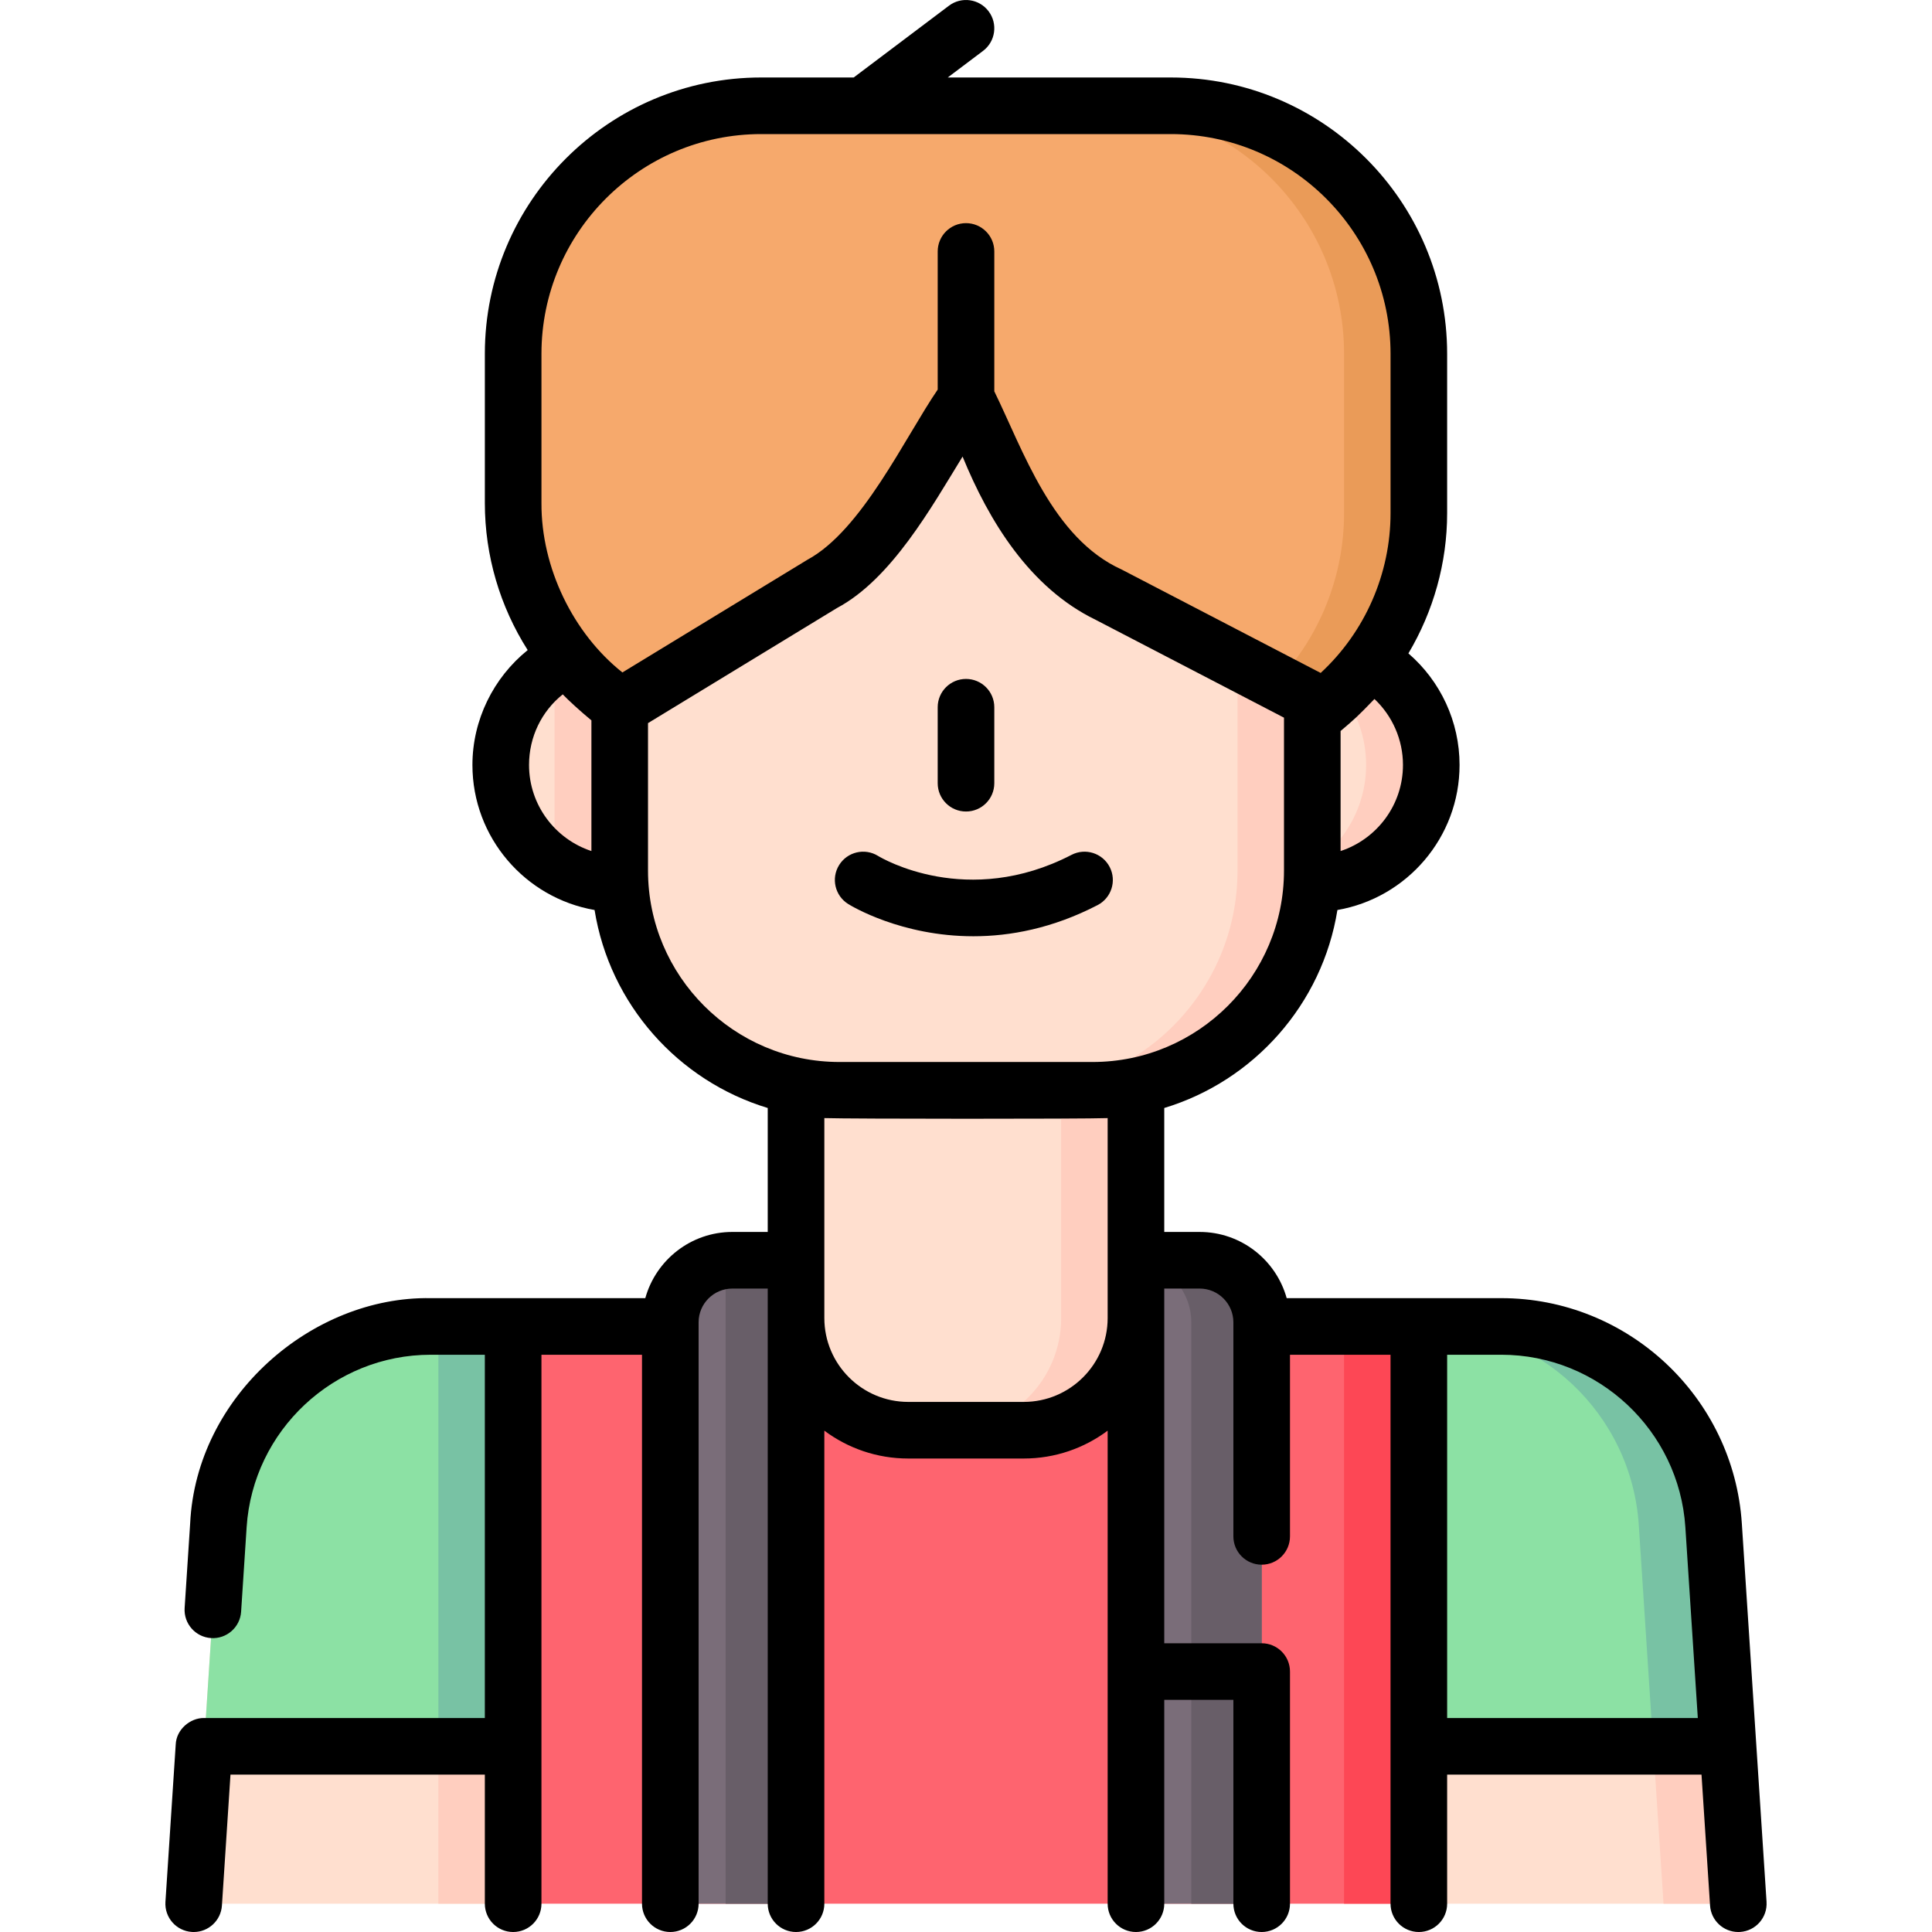 <svg id="Capa_1" enable-background="new 0 0 512 512" height="512" viewBox="0 0 512 512" width="512" xmlns="http://www.w3.org/2000/svg"><g><g><path d="m195.75 202.72c0 17.41-14.11 31.52-31.52 31.52-6.38 0-12.31-1.89-17.27-5.15-8.59-5.62-14.26-15.33-14.26-26.37s5.67-20.75 14.26-26.38c4.96-3.26 10.89-5.15 17.27-5.15 17.41 0 31.52 14.12 31.52 31.53z" fill="#ffdfcf"/><circle cx="347.775" cy="202.718" fill="#ffdfcf" r="31.525"/><path d="m347.775 171.194c-2.995 0-5.888.427-8.633 1.207 13.212 3.755 22.891 15.902 22.891 30.318s-9.68 26.562-22.891 30.318c2.745.78 5.638 1.207 8.633 1.207 17.411 0 31.525-14.114 31.525-31.525s-14.114-31.525-31.525-31.525z" fill="#ffcebf"/><path d="m135.992 351.522h240.016v152.978h-240.016z" fill="#fe646f"/><path d="m356.19 351.522h19.818v152.978h-19.818z" fill="#fd4755"/><path d="m301.038 268.732h-90.076v80.564c0 16.416 13.308 29.724 29.724 29.724h30.629c16.416 0 29.724-13.308 29.724-29.724v-80.564z" fill="#ffdfcf"/><path d="m281.22 268.732v80.564c0 16.416-13.308 29.724-29.724 29.724h19.818c16.416 0 29.724-13.308 29.724-29.724v-80.564z" fill="#ffcebf"/><path d="m195.75 202.72c0 17.41-14.11 31.52-31.52 31.52-6.38 0-12.31-1.89-17.27-5.15v-52.75c4.96-3.26 10.89-5.15 17.27-5.15 17.41 0 31.52 14.12 31.52 31.53z" fill="#ffcebf"/><path d="m289.543 288.943h-67.085c-32.161 0-58.232-26.072-58.232-58.232v-125.317h183.55v125.317c-.001 32.161-26.072 58.232-58.233 58.232z" fill="#ffdfcf"/><path d="m327.957 105.394v125.317c0 32.161-26.071 58.232-58.232 58.232h19.818c32.161 0 58.232-26.071 58.232-58.232v-125.317z" fill="#ffcebf"/><path d="m135.992 351.522v152.978h-84.661l2.726-41.707 3.824-58.571c1.937-29.645 26.54-52.7 56.255-52.7z" fill="#ffdfcf"/><path d="m116.174 351.522h19.818v152.978h-19.818z" fill="#ffcebf"/><path d="m460.67 504.5h-84.662v-152.978h21.857c29.715 0 54.318 23.055 56.255 52.7l3.824 58.571z" fill="#ffdfcf"/><path d="m457.944 462.794-3.824-58.571c-1.937-29.645-26.54-52.7-56.255-52.7h-19.818c29.715 0 54.318 23.055 56.255 52.7l3.824 58.571 2.726 41.707h19.818z" fill="#ffcebf"/><path d="m114.135 351.522h21.857v111.271h-81.936l3.824-58.571c1.938-29.644 26.54-52.7 56.255-52.7z" fill="#8ce1a4"/><path d="m116.174 351.522h19.818v111.271h-19.818z" fill="#78c2a4"/><path d="m457.944 462.794h-81.936v-111.272h21.857c29.715 0 54.318 23.055 56.255 52.7z" fill="#8ce1a4"/><path d="m454.12 404.223c-1.937-29.645-26.54-52.7-56.255-52.7h-19.818c29.715 0 54.318 23.055 56.255 52.7l3.824 58.571h19.818z" fill="#78c2a4"/><path d="m210.959 333.979v170.521h-33.319v-154.076c0-9.076 7.369-16.445 16.445-16.445z" fill="#7a6d79"/><path d="m194.084 333.979c-.604 0-1.198.037-1.785.101v170.42h18.66v-170.521z" fill="#685e68"/><path d="m334.361 350.424v154.076h-33.32v-170.521h16.874c9.078 0 16.446 7.369 16.446 16.445z" fill="#7a6d79"/><path d="m317.916 333.979h-16.874v.101c8.237.892 14.66 7.872 14.66 16.344v154.076h18.66v-154.076c0-9.076-7.369-16.445-16.446-16.445z" fill="#685e68"/><path d="m135.992 93.762v39.542c0 19.163 8.434 37.355 23.058 49.738l5.175 4.382 53.656-32.681c7.735-4.711 14.262-11.164 19.06-18.845l19.059-30.504 12.092 25.517c5.433 11.465 14.467 20.838 25.725 26.688l57.392 29.826 3.851-3.558c13.354-12.337 20.948-29.692 20.948-47.872v-42.233c0-36.301-29.427-65.728-65.728-65.728h-108.56c-36.3 0-65.728 29.428-65.728 65.728z" fill="#f6a96c"/><g><path d="m310.28 28.034h-19.818c36.301 0 65.728 29.428 65.728 65.728v42.232c0 16.704-6.425 32.698-17.823 44.756l12.842 6.674 3.851-3.558c13.354-12.337 20.948-29.692 20.948-47.872v-42.232c0-36.3-29.427-65.728-65.728-65.728z" fill="#ea9b58"/></g></g><g><path d="m468.154 504.011-6.55-100.278c-2.188-33.482-30.185-59.711-63.739-59.711l-56.88-.002c-2.808-10.102-12.083-17.541-23.069-17.541h-9.376v-32.849c23.766-7.191 41.883-27.499 45.89-52.469 18.358-3.17 32.37-19.195 32.37-38.44 0-11.487-5.052-22.235-13.556-29.564 6.628-11.15 10.265-23.99 10.265-37.161v-42.234c0-40.378-32.85-73.229-73.229-73.229h-59.114l9.348-7.043c3.308-2.493 3.969-7.195 1.477-10.504-2.493-3.307-7.195-3.97-10.503-1.477l-25.248 19.023h-24.52c-40.378 0-73.229 32.851-73.229 73.229v39.542c0 13.988 4.023 27.453 11.353 38.975-9.087 7.324-14.645 18.532-14.645 30.441 0 19.245 14.012 35.27 32.37 38.44 4.007 24.97 22.124 45.279 45.89 52.469v32.849h-9.376c-10.985 0-20.26 7.439-23.069 17.541l-56.88.002c-31.408-.53-62.125 25.936-63.739 59.712l-1.463 22.403c-.27 4.133 2.862 7.702 6.995 7.973 4.137.266 7.703-2.862 7.973-6.996l1.463-22.402c1.674-25.62 23.097-45.689 48.771-45.689h14.354v96.271h-74.432c-3.62-.048-7.315 2.999-7.484 7.011l-2.726 41.707c-.271 4.134 2.861 7.703 6.995 7.974.167.011.332.016.497.016 3.919 0 7.217-3.044 7.477-7.011l2.268-34.696h67.408v34.207c0 4.143 3.358 7.5 7.5 7.5h.001s.001 0 .001 0c4.142 0 7.5-3.357 7.5-7.5v-145.48h26.647v145.48c0 4.143 3.358 7.5 7.5 7.5s7.5-3.357 7.5-7.5v-154.076c0-4.933 4.013-8.945 8.945-8.945h9.375v163.021c0 4.143 3.358 7.5 7.5 7.5s7.5-3.357 7.5-7.5v-125.363c6.208 4.635 13.905 7.383 22.231 7.383h30.62c8.327 0 16.023-2.748 22.231-7.383v125.363c0 4.143 3.358 7.5 7.5 7.5s7.5-3.357 7.5-7.5v-54.022h18.32v54.022c0 4.143 3.358 7.5 7.5 7.5s7.5-3.357 7.5-7.5v-61.522c0-4.143-3.358-7.5-7.5-7.5h-25.82v-93.999h9.375c4.933 0 8.945 4.013 8.945 8.945v56.733c0 4.143 3.358 7.5 7.5 7.5s7.5-3.357 7.5-7.5v-48.137h26.647v145.48c0 4.143 3.358 7.5 7.5 7.5h.001s0 0 .001 0c4.142 0 7.5-3.357 7.5-7.5v-34.207h67.41l2.266 34.696c.259 3.967 3.558 7.011 7.477 7.011.165 0 .33-.005.497-.016 4.132-.27 7.264-3.839 6.993-7.973zm-96.354-301.291c0 10.627-6.942 19.659-16.53 22.816v-31.812c3.732-3.166 4.455-3.797 8.974-8.485 4.754 4.482 7.556 10.775 7.556 17.481zm-228.308-108.958c0-32.107 26.121-58.229 58.229-58.229h108.56c32.107 0 58.229 26.121 58.229 58.229v42.232c0 16.03-6.749 31.462-18.518 42.345l-52.715-27.396c-18.381-8.293-26.117-31.598-33.775-47.237v-37.07c0-4.143-3.358-7.5-7.5-7.5s-7.5 3.357-7.5 7.5v36.607c-8.686 12.719-20.124 37.332-34.52 45.094l-49.037 29.868c-13.043-10.348-21.54-27.759-21.452-44.901v-39.542zm-3.292 108.958c0-7.43 3.328-14.21 8.935-18.705 1.547 1.613 4.592 4.414 7.595 6.89v34.631c-9.587-3.157-16.53-12.188-16.53-22.816zm31.53 27.99v-39.076l50.053-30.487c14.458-7.678 25.113-26.804 33.312-40.15 6.951 17.01 17.754 34.762 35.264 43.257l49.912 25.938v40.518c0 27.973-22.757 50.73-50.73 50.73h-67.08c-27.973.001-50.731-22.757-50.731-50.73zm99.58 140.81h-30.62c-12.258 0-22.23-9.968-22.23-22.22v-52.993c6.615.222 68.565.249 75.08 0v52.993c0 12.252-9.972 22.22-22.23 22.22zm178.628 83.773h-66.428v-96.271h14.355c25.674 0 47.097 20.069 48.771 45.688z"/><path d="m256 215.061c4.142 0 7.5-3.357 7.5-7.5v-20.137c0-4.143-3.358-7.5-7.5-7.5s-7.5 3.357-7.5 7.5v20.137c0 4.143 3.358 7.5 7.5 7.5z"/><path d="m224.778 239.57c.819.511 14.027 8.549 33.178 8.549 9.719 0 20.973-2.073 32.907-8.252 3.678-1.904 5.116-6.431 3.211-10.108-1.905-3.679-6.43-5.116-10.109-3.212-27.62 14.3-50.27.892-51.275.279-3.511-2.171-8.118-1.094-10.305 2.411-2.192 3.513-1.121 8.139 2.393 10.333z"/></g></g></svg>